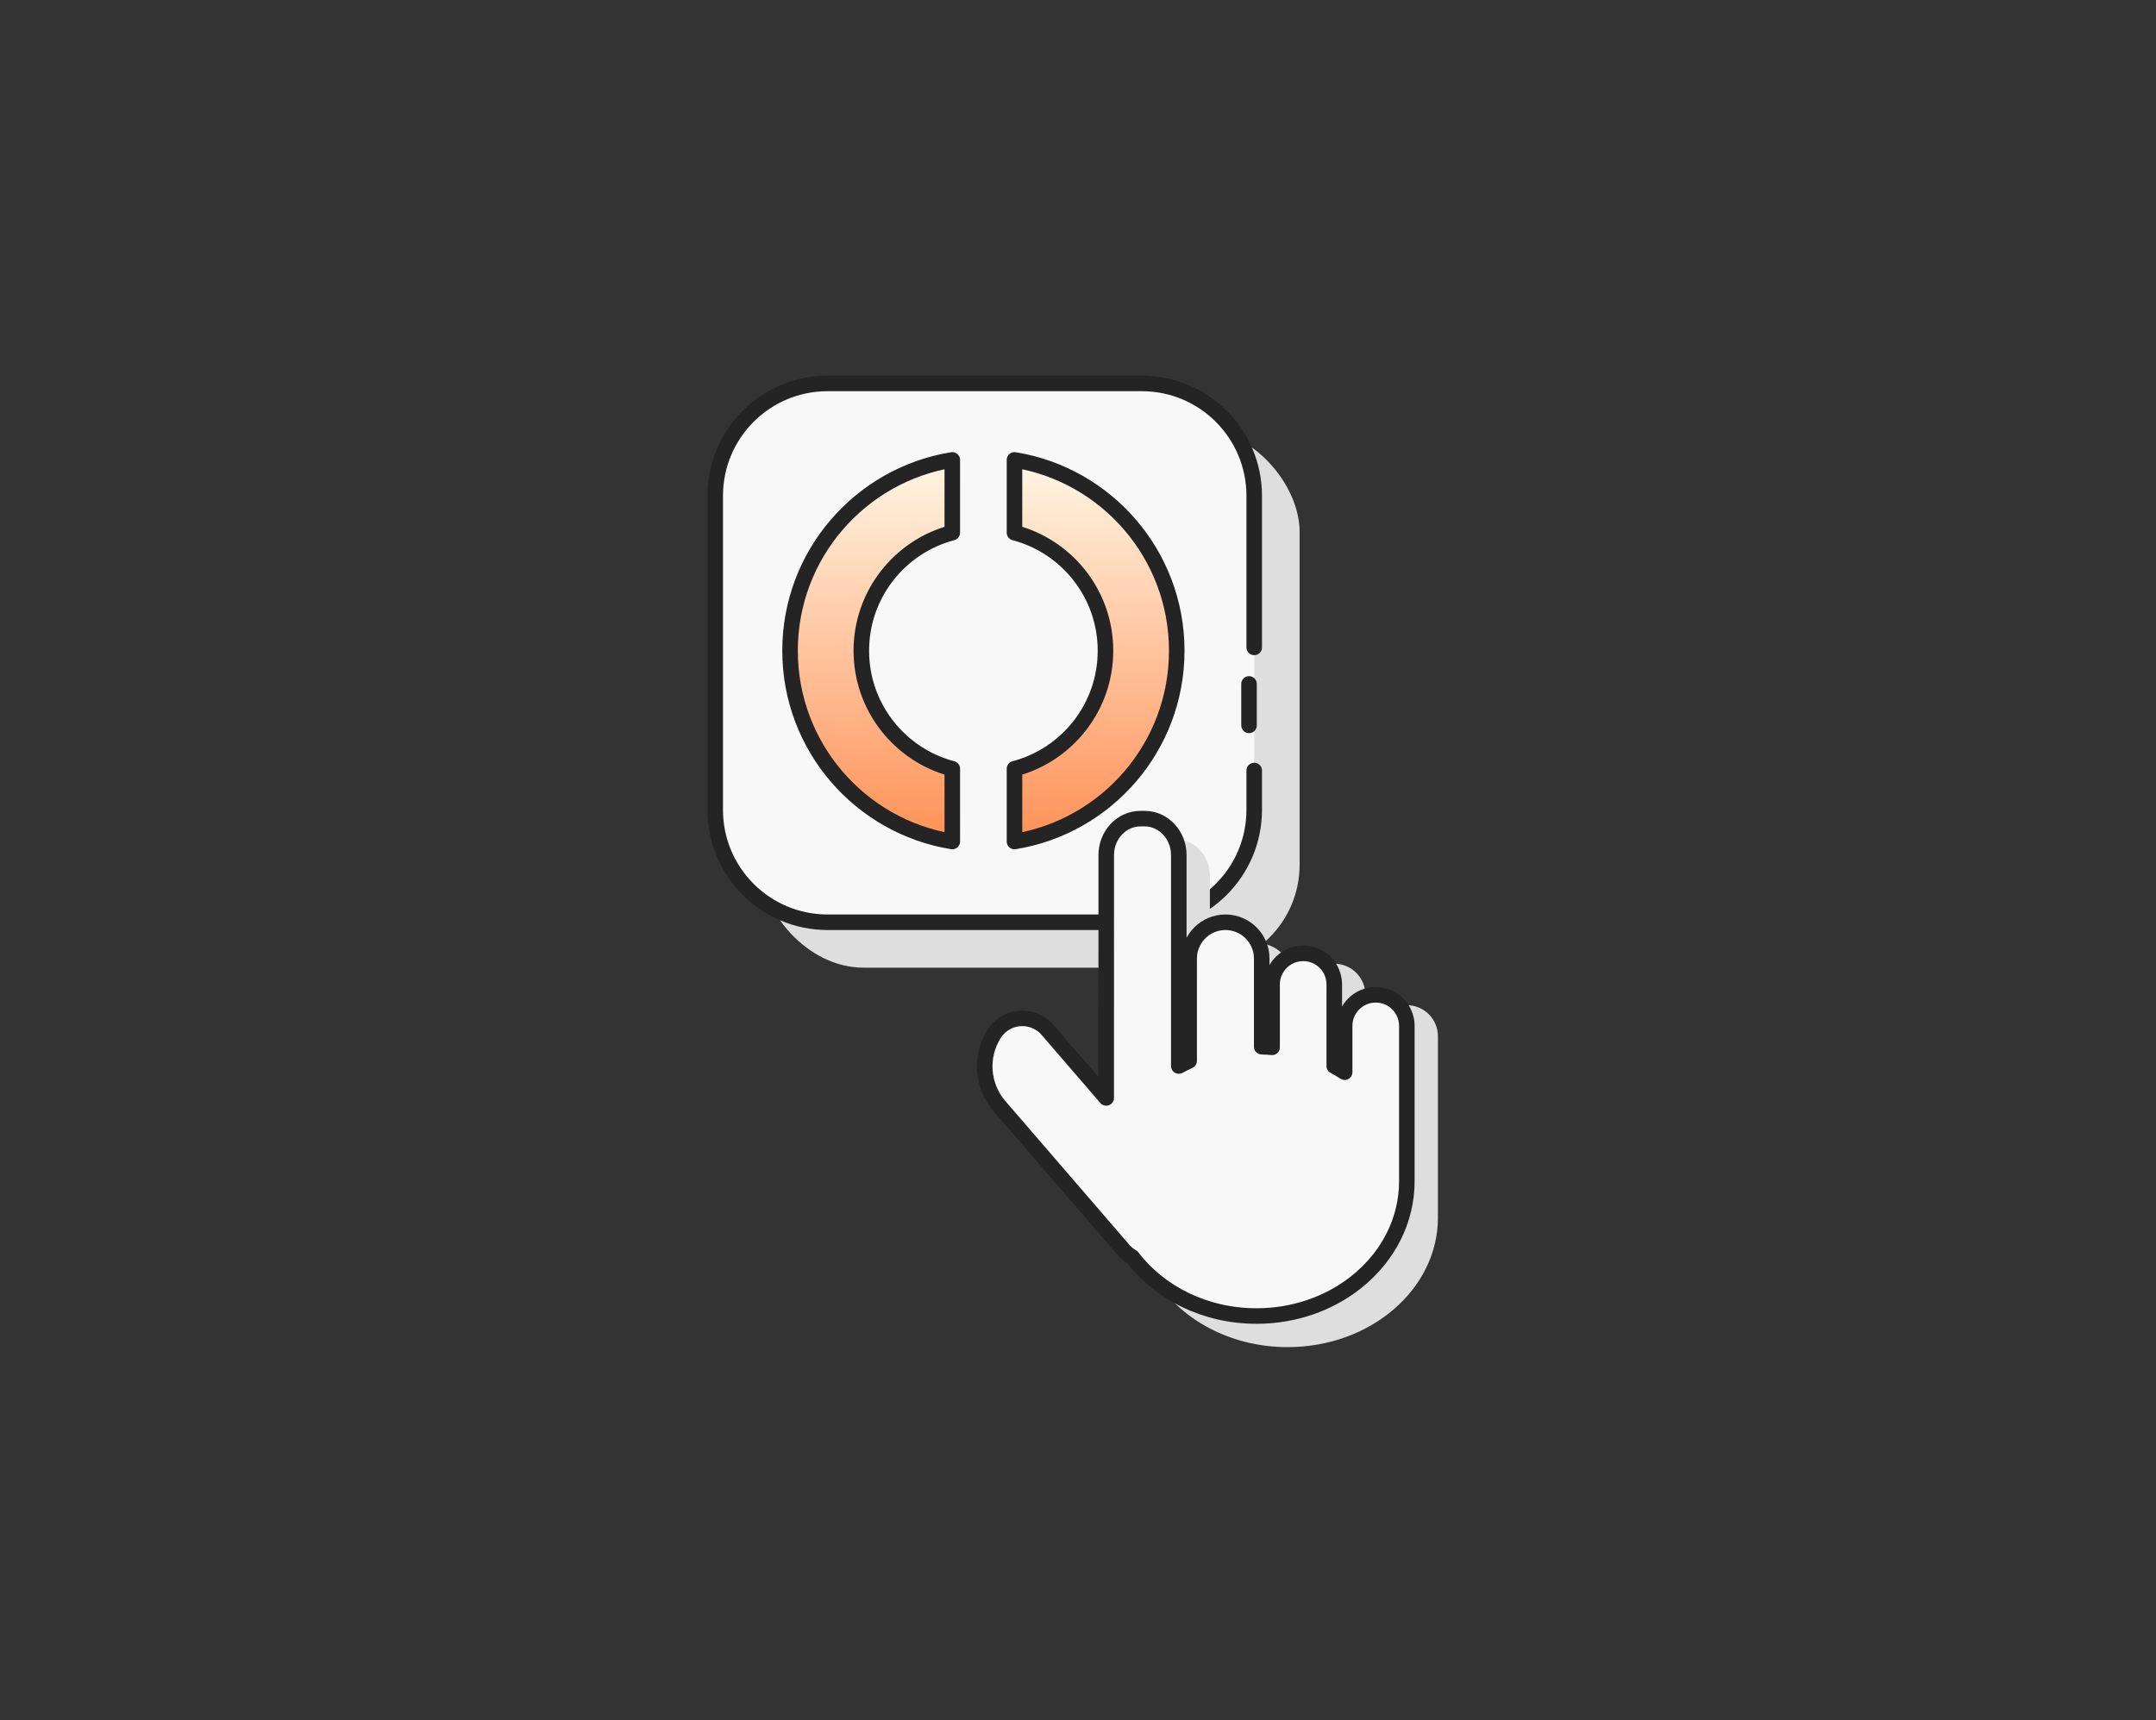 <svg xmlns="http://www.w3.org/2000/svg" width="208" height="166" viewBox="0 0 208 166">
  <rect x="0" y="0" width="208" height="166" fill="#333333" stroke="none"/>
  <defs>
    <linearGradient id="icon_id_service-a" x1="50%" x2="50%" y1="0%" y2="161.685%">
      <stop offset="0%" stop-color="#FFF6E4"/>
      <stop offset="100%" stop-color="#FF5300"/>
    </linearGradient>
  </defs>
  <g fill="none" fill-rule="evenodd" transform="translate(69 37)">
    <rect width="52" height="52" x="4.381" y="4.381" fill="#DEDEDE" rx="9.931"/>
    <path fill="#F8F8F8" stroke="#242424" stroke-linecap="round" stroke-linejoin="round" stroke-width="1.5" d="M51.5,29 L51.5,33 M52,37.358 L52,41.155 C52,47.145 47.145,52 41.155,52 L10.845,52 C4.855,52 0,47.145 0,41.155 L0,10.845 C0,4.855 4.855,0 10.845,0 L41.155,0 C47.145,0 52,4.855 52,10.845 L52,25.475 L52,25.475"/>
    <path fill="url(#icon_id_service-a)" stroke="#242424" stroke-linejoin="round" stroke-width="1.5" d="M44.526,25.795 C44.526,35.076 37.748,42.773 28.873,44.208 L28.873,37.187 C33.925,35.86 37.651,31.263 37.651,25.795 C37.651,20.327 33.925,15.73 28.873,14.403 L28.873,7.382 C37.748,8.817 44.526,16.514 44.526,25.795 Z M22.873,7.382 L22.872,14.403 C17.821,15.731 14.096,20.328 14.096,25.795 C14.096,31.262 17.821,35.86 22.872,37.187 L22.873,44.208 C13.998,42.773 7.22,35.075 7.22,25.795 C7.22,16.515 13.998,8.817 22.873,7.382 Z"/>
    <g transform="translate(26 42)">
      <path fill="#DEDEDE" d="M18.43,2 C20.249,2 21.724,3.576 21.724,5.52 L21.723,27.8 C22.048,27.63 22.382,27.471 22.723,27.324 L22.724,15.5 C22.724,13.567 24.291,12 26.224,12 C28.157,12 29.724,13.567 29.724,15.5 L29.724,26.007 C30.06,26.017 30.394,26.037 30.724,26.066 L30.724,17 C30.724,15.343 32.067,14 33.724,14 C35.381,14 36.724,15.343 36.724,17 L36.724,27.8 C37.067,27.979 37.4,28.17 37.724,28.372 L37.724,21 C37.724,19.343 39.067,18 40.724,18 C42.381,18 43.724,19.343 43.724,21 L43.724,38 L43.719,38.17 C43.722,38.28 43.724,38.39 43.724,38.5 C43.724,45.404 37.232,51 29.224,51 C24.025,51 19.465,48.641 16.905,45.097 C16.715,44.954 16.54,44.792 16.384,44.612 L4.427,30.747 C2.739,28.79 2.527,25.96 3.905,23.774 C4.852,22.271 6.838,21.82 8.342,22.767 C8.612,22.937 8.855,23.146 9.063,23.388 L14.723,29.951 L14.724,5.52 C14.724,3.576 16.199,2 18.018,2 L18.43,2 Z" style="mix-blend-mode:darken"/>
      <path fill="#F8F8F8" stroke="#242424" stroke-linejoin="round" stroke-width="1.5" d="M15.43,0 C17.249,0 18.724,1.576 18.724,3.52 L18.724,23.872 C19.049,23.695 19.382,23.53 19.723,23.376 L19.724,13.5 C19.724,11.567 21.291,10 23.224,10 C25.157,10 26.724,11.567 26.724,13.5 L26.724,22.008 C27.06,22.018 27.394,22.038 27.724,22.069 L27.724,16 C27.724,14.343 29.067,13 30.724,13 C32.381,13 33.724,14.343 33.724,16 L33.723,23.871 C34.066,24.058 34.4,24.256 34.724,24.467 L34.724,20 C34.724,18.343 36.067,17 37.724,17 C39.381,17 40.724,18.343 40.724,20 L40.724,35 C40.724,36.914 40.262,38.731 39.434,40.367 C39.044,41.139 38.572,41.87 38.028,42.552 C37.37,43.377 36.607,44.13 35.757,44.796 C33.208,46.791 29.873,48 26.224,48 C21.238,48 16.84,45.744 14.23,42.308 C14.189,42.284 14.147,42.259 14.106,42.233 C13.836,42.063 13.593,41.854 13.384,41.612 L1.427,27.747 C-0.261,25.79 -0.473,22.96 0.905,20.774 C1.852,19.271 3.838,18.82 5.342,19.767 C5.612,19.937 5.855,20.146 6.063,20.388 L11.723,26.951 L11.724,3.52 C11.724,1.576 13.199,0 15.018,0 L15.43,0 Z"/>
    </g>
  </g>
</svg>
